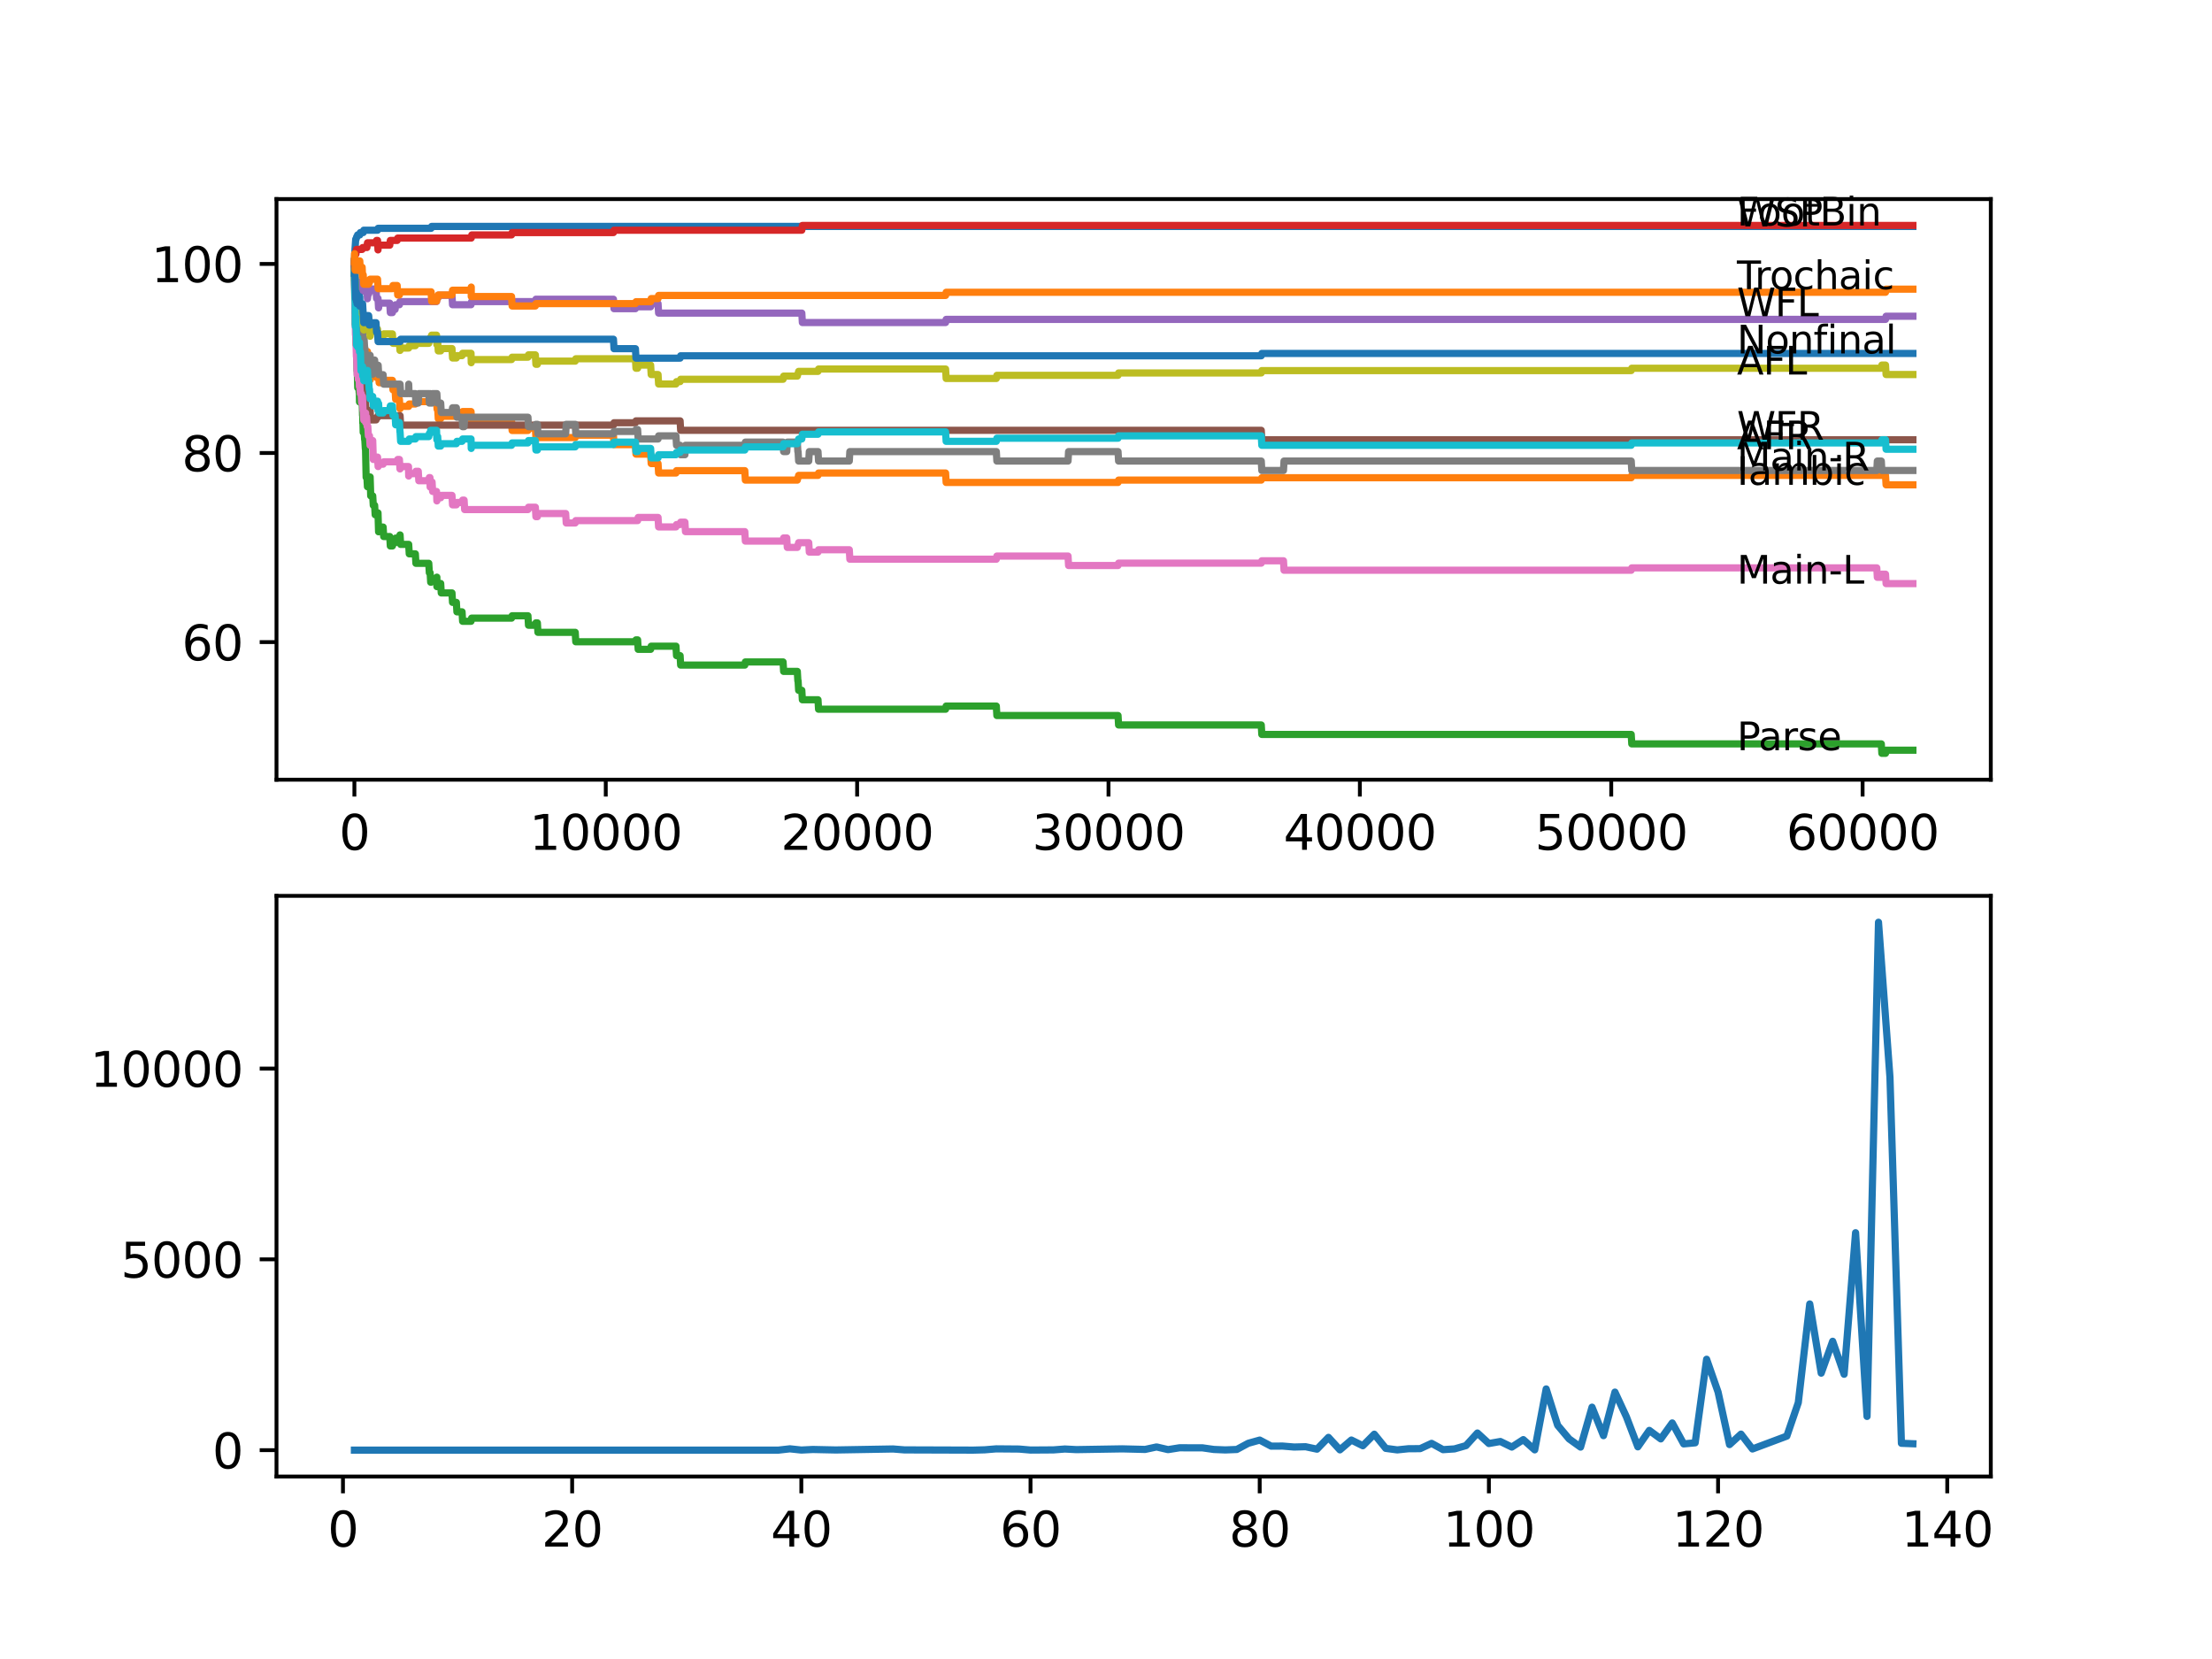 <?xml version="1.0" encoding="utf-8" standalone="no"?>
<!DOCTYPE svg PUBLIC "-//W3C//DTD SVG 1.1//EN"
  "http://www.w3.org/Graphics/SVG/1.1/DTD/svg11.dtd">
<svg xmlns:xlink="http://www.w3.org/1999/xlink" width="460.8pt" height="345.6pt" viewBox="0 0 460.8 345.6" xmlns="http://www.w3.org/2000/svg" version="1.1">
 <defs>
  <style type="text/css">*{stroke-linejoin: round; stroke-linecap: butt}</style>
 </defs>
 <g id="figure_1">
  <g id="patch_1">
   <path d="M 0 345.6 
L 460.8 345.6 
L 460.8 0 
L 0 0 
z
" style="fill: #ffffff"/>
  </g>
  <g id="axes_1">
   <g id="patch_2">
    <path d="M 57.6 162.432 
L 414.72 162.432 
L 414.72 41.472 
L 57.6 41.472 
z
" style="fill: #ffffff"/>
   </g>
   <g id="matplotlib.axis_1">
    <g id="xtick_1">
     <g id="line2d_1">
      <defs>
       <path id="mee4772193f" d="M 0 0 
L 0 3.5 
" style="stroke: #000000; stroke-width: 0.8"/>
      </defs>
      <g>
       <use xlink:href="#mee4772193f" x="73.827" y="162.432" style="stroke: #000000; stroke-width: 0.8"/>
      </g>
     </g>
     <g id="text_1">
      <!-- 0 -->
      <g transform="translate(70.646 177.03)scale(0.1 -0.1)">
       <defs>
        <path id="DejaVuSans-30" d="M 2034 4250 
Q 1547 4250 1301 3770 
Q 1056 3291 1056 2328 
Q 1056 1369 1301 889 
Q 1547 409 2034 409 
Q 2525 409 2770 889 
Q 3016 1369 3016 2328 
Q 3016 3291 2770 3770 
Q 2525 4250 2034 4250 
z
M 2034 4750 
Q 2819 4750 3233 4129 
Q 3647 3509 3647 2328 
Q 3647 1150 3233 529 
Q 2819 -91 2034 -91 
Q 1250 -91 836 529 
Q 422 1150 422 2328 
Q 422 3509 836 4129 
Q 1250 4750 2034 4750 
z
" transform="scale(0.016)"/>
       </defs>
       <use xlink:href="#DejaVuSans-30"/>
      </g>
     </g>
    </g>
    <g id="xtick_2">
     <g id="line2d_2">
      <g>
       <use xlink:href="#mee4772193f" x="126.192" y="162.432" style="stroke: #000000; stroke-width: 0.8"/>
      </g>
     </g>
     <g id="text_2">
      <!-- 10000 -->
      <g transform="translate(110.286 177.03)scale(0.1 -0.1)">
       <defs>
        <path id="DejaVuSans-31" d="M 794 531 
L 1825 531 
L 1825 4091 
L 703 3866 
L 703 4441 
L 1819 4666 
L 2450 4666 
L 2450 531 
L 3481 531 
L 3481 0 
L 794 0 
L 794 531 
z
" transform="scale(0.016)"/>
       </defs>
       <use xlink:href="#DejaVuSans-31"/>
       <use xlink:href="#DejaVuSans-30" x="63.623"/>
       <use xlink:href="#DejaVuSans-30" x="127.246"/>
       <use xlink:href="#DejaVuSans-30" x="190.869"/>
       <use xlink:href="#DejaVuSans-30" x="254.492"/>
      </g>
     </g>
    </g>
    <g id="xtick_3">
     <g id="line2d_3">
      <g>
       <use xlink:href="#mee4772193f" x="178.556" y="162.432" style="stroke: #000000; stroke-width: 0.8"/>
      </g>
     </g>
     <g id="text_3">
      <!-- 20000 -->
      <g transform="translate(162.65 177.03)scale(0.1 -0.1)">
       <defs>
        <path id="DejaVuSans-32" d="M 1228 531 
L 3431 531 
L 3431 0 
L 469 0 
L 469 531 
Q 828 903 1448 1529 
Q 2069 2156 2228 2338 
Q 2531 2678 2651 2914 
Q 2772 3150 2772 3378 
Q 2772 3750 2511 3984 
Q 2250 4219 1831 4219 
Q 1534 4219 1204 4116 
Q 875 4013 500 3803 
L 500 4441 
Q 881 4594 1212 4672 
Q 1544 4750 1819 4750 
Q 2544 4750 2975 4387 
Q 3406 4025 3406 3419 
Q 3406 3131 3298 2873 
Q 3191 2616 2906 2266 
Q 2828 2175 2409 1742 
Q 1991 1309 1228 531 
z
" transform="scale(0.016)"/>
       </defs>
       <use xlink:href="#DejaVuSans-32"/>
       <use xlink:href="#DejaVuSans-30" x="63.623"/>
       <use xlink:href="#DejaVuSans-30" x="127.246"/>
       <use xlink:href="#DejaVuSans-30" x="190.869"/>
       <use xlink:href="#DejaVuSans-30" x="254.492"/>
      </g>
     </g>
    </g>
    <g id="xtick_4">
     <g id="line2d_4">
      <g>
       <use xlink:href="#mee4772193f" x="230.921" y="162.432" style="stroke: #000000; stroke-width: 0.8"/>
      </g>
     </g>
     <g id="text_4">
      <!-- 30000 -->
      <g transform="translate(215.015 177.03)scale(0.1 -0.1)">
       <defs>
        <path id="DejaVuSans-33" d="M 2597 2516 
Q 3050 2419 3304 2112 
Q 3559 1806 3559 1356 
Q 3559 666 3084 287 
Q 2609 -91 1734 -91 
Q 1441 -91 1130 -33 
Q 819 25 488 141 
L 488 750 
Q 750 597 1062 519 
Q 1375 441 1716 441 
Q 2309 441 2620 675 
Q 2931 909 2931 1356 
Q 2931 1769 2642 2001 
Q 2353 2234 1838 2234 
L 1294 2234 
L 1294 2753 
L 1863 2753 
Q 2328 2753 2575 2939 
Q 2822 3125 2822 3475 
Q 2822 3834 2567 4026 
Q 2313 4219 1838 4219 
Q 1578 4219 1281 4162 
Q 984 4106 628 3988 
L 628 4550 
Q 988 4650 1302 4700 
Q 1616 4750 1894 4750 
Q 2613 4750 3031 4423 
Q 3450 4097 3450 3541 
Q 3450 3153 3228 2886 
Q 3006 2619 2597 2516 
z
" transform="scale(0.016)"/>
       </defs>
       <use xlink:href="#DejaVuSans-33"/>
       <use xlink:href="#DejaVuSans-30" x="63.623"/>
       <use xlink:href="#DejaVuSans-30" x="127.246"/>
       <use xlink:href="#DejaVuSans-30" x="190.869"/>
       <use xlink:href="#DejaVuSans-30" x="254.492"/>
      </g>
     </g>
    </g>
    <g id="xtick_5">
     <g id="line2d_5">
      <g>
       <use xlink:href="#mee4772193f" x="283.285" y="162.432" style="stroke: #000000; stroke-width: 0.8"/>
      </g>
     </g>
     <g id="text_5">
      <!-- 40000 -->
      <g transform="translate(267.379 177.03)scale(0.1 -0.1)">
       <defs>
        <path id="DejaVuSans-34" d="M 2419 4116 
L 825 1625 
L 2419 1625 
L 2419 4116 
z
M 2253 4666 
L 3047 4666 
L 3047 1625 
L 3713 1625 
L 3713 1100 
L 3047 1100 
L 3047 0 
L 2419 0 
L 2419 1100 
L 313 1100 
L 313 1709 
L 2253 4666 
z
" transform="scale(0.016)"/>
       </defs>
       <use xlink:href="#DejaVuSans-34"/>
       <use xlink:href="#DejaVuSans-30" x="63.623"/>
       <use xlink:href="#DejaVuSans-30" x="127.246"/>
       <use xlink:href="#DejaVuSans-30" x="190.869"/>
       <use xlink:href="#DejaVuSans-30" x="254.492"/>
      </g>
     </g>
    </g>
    <g id="xtick_6">
     <g id="line2d_6">
      <g>
       <use xlink:href="#mee4772193f" x="335.65" y="162.432" style="stroke: #000000; stroke-width: 0.8"/>
      </g>
     </g>
     <g id="text_6">
      <!-- 50000 -->
      <g transform="translate(319.744 177.03)scale(0.1 -0.1)">
       <defs>
        <path id="DejaVuSans-35" d="M 691 4666 
L 3169 4666 
L 3169 4134 
L 1269 4134 
L 1269 2991 
Q 1406 3038 1543 3061 
Q 1681 3084 1819 3084 
Q 2600 3084 3056 2656 
Q 3513 2228 3513 1497 
Q 3513 744 3044 326 
Q 2575 -91 1722 -91 
Q 1428 -91 1123 -41 
Q 819 9 494 109 
L 494 744 
Q 775 591 1075 516 
Q 1375 441 1709 441 
Q 2250 441 2565 725 
Q 2881 1009 2881 1497 
Q 2881 1984 2565 2268 
Q 2250 2553 1709 2553 
Q 1456 2553 1204 2497 
Q 953 2441 691 2322 
L 691 4666 
z
" transform="scale(0.016)"/>
       </defs>
       <use xlink:href="#DejaVuSans-35"/>
       <use xlink:href="#DejaVuSans-30" x="63.623"/>
       <use xlink:href="#DejaVuSans-30" x="127.246"/>
       <use xlink:href="#DejaVuSans-30" x="190.869"/>
       <use xlink:href="#DejaVuSans-30" x="254.492"/>
      </g>
     </g>
    </g>
    <g id="xtick_7">
     <g id="line2d_7">
      <g>
       <use xlink:href="#mee4772193f" x="388.014" y="162.432" style="stroke: #000000; stroke-width: 0.8"/>
      </g>
     </g>
     <g id="text_7">
      <!-- 60000 -->
      <g transform="translate(372.108 177.03)scale(0.1 -0.1)">
       <defs>
        <path id="DejaVuSans-36" d="M 2113 2584 
Q 1688 2584 1439 2293 
Q 1191 2003 1191 1497 
Q 1191 994 1439 701 
Q 1688 409 2113 409 
Q 2538 409 2786 701 
Q 3034 994 3034 1497 
Q 3034 2003 2786 2293 
Q 2538 2584 2113 2584 
z
M 3366 4563 
L 3366 3988 
Q 3128 4100 2886 4159 
Q 2644 4219 2406 4219 
Q 1781 4219 1451 3797 
Q 1122 3375 1075 2522 
Q 1259 2794 1537 2939 
Q 1816 3084 2150 3084 
Q 2853 3084 3261 2657 
Q 3669 2231 3669 1497 
Q 3669 778 3244 343 
Q 2819 -91 2113 -91 
Q 1303 -91 875 529 
Q 447 1150 447 2328 
Q 447 3434 972 4092 
Q 1497 4750 2381 4750 
Q 2619 4750 2861 4703 
Q 3103 4656 3366 4563 
z
" transform="scale(0.016)"/>
       </defs>
       <use xlink:href="#DejaVuSans-36"/>
       <use xlink:href="#DejaVuSans-30" x="63.623"/>
       <use xlink:href="#DejaVuSans-30" x="127.246"/>
       <use xlink:href="#DejaVuSans-30" x="190.869"/>
       <use xlink:href="#DejaVuSans-30" x="254.492"/>
      </g>
     </g>
    </g>
   </g>
   <g id="matplotlib.axis_2">
    <g id="ytick_1">
     <g id="line2d_8">
      <defs>
       <path id="m84c8cf1e90" d="M 0 0 
L -3.5 0 
" style="stroke: #000000; stroke-width: 0.8"/>
      </defs>
      <g>
       <use xlink:href="#m84c8cf1e90" x="57.6" y="133.759" style="stroke: #000000; stroke-width: 0.8"/>
      </g>
     </g>
     <g id="text_8">
      <!-- 60 -->
      <g transform="translate(37.875 137.559)scale(0.1 -0.1)">
       <use xlink:href="#DejaVuSans-36"/>
       <use xlink:href="#DejaVuSans-30" x="63.623"/>
      </g>
     </g>
    </g>
    <g id="ytick_2">
     <g id="line2d_9">
      <g>
       <use xlink:href="#m84c8cf1e90" x="57.6" y="94.369" style="stroke: #000000; stroke-width: 0.8"/>
      </g>
     </g>
     <g id="text_9">
      <!-- 80 -->
      <g transform="translate(37.875 98.169)scale(0.1 -0.1)">
       <defs>
        <path id="DejaVuSans-38" d="M 2034 2216 
Q 1584 2216 1326 1975 
Q 1069 1734 1069 1313 
Q 1069 891 1326 650 
Q 1584 409 2034 409 
Q 2484 409 2743 651 
Q 3003 894 3003 1313 
Q 3003 1734 2745 1975 
Q 2488 2216 2034 2216 
z
M 1403 2484 
Q 997 2584 770 2862 
Q 544 3141 544 3541 
Q 544 4100 942 4425 
Q 1341 4750 2034 4750 
Q 2731 4750 3128 4425 
Q 3525 4100 3525 3541 
Q 3525 3141 3298 2862 
Q 3072 2584 2669 2484 
Q 3125 2378 3379 2068 
Q 3634 1759 3634 1313 
Q 3634 634 3220 271 
Q 2806 -91 2034 -91 
Q 1263 -91 848 271 
Q 434 634 434 1313 
Q 434 1759 690 2068 
Q 947 2378 1403 2484 
z
M 1172 3481 
Q 1172 3119 1398 2916 
Q 1625 2713 2034 2713 
Q 2441 2713 2670 2916 
Q 2900 3119 2900 3481 
Q 2900 3844 2670 4047 
Q 2441 4250 2034 4250 
Q 1625 4250 1398 4047 
Q 1172 3844 1172 3481 
z
" transform="scale(0.016)"/>
       </defs>
       <use xlink:href="#DejaVuSans-38"/>
       <use xlink:href="#DejaVuSans-30" x="63.623"/>
      </g>
     </g>
    </g>
    <g id="ytick_3">
     <g id="line2d_10">
      <g>
       <use xlink:href="#m84c8cf1e90" x="57.6" y="54.979" style="stroke: #000000; stroke-width: 0.8"/>
      </g>
     </g>
     <g id="text_10">
      <!-- 100 -->
      <g transform="translate(31.512 58.779)scale(0.1 -0.1)">
       <use xlink:href="#DejaVuSans-31"/>
       <use xlink:href="#DejaVuSans-30" x="63.623"/>
       <use xlink:href="#DejaVuSans-30" x="127.246"/>
      </g>
     </g>
    </g>
   </g>
   <g id="line2d_11">
    <path d="M 73.833 54.487 
L 73.964 51.697 
L 73.969 51.697 
L 74.1 49.826 
L 74.184 49.826 
L 74.299 49.334 
L 74.383 49.334 
L 74.498 48.94 
L 74.948 48.94 
L 75.063 48.447 
L 75.665 48.447 
L 75.781 47.955 
L 78.65 47.955 
L 78.765 47.561 
L 89.804 47.561 
L 89.919 47.167 
L 398.487 47.167 
L 398.487 47.167 
" clip-path="url(#p23ba51782a)" style="fill: none; stroke: #1f77b4; stroke-width: 1.5; stroke-linecap: square"/>
   </g>
   <g id="line2d_12">
    <path d="M 73.833 54.979 
L 73.848 54.979 
L 73.985 65.155 
L 74.11 63.678 
L 74.142 63.678 
L 74.173 67.617 
L 74.262 67.223 
L 74.288 67.223 
L 74.409 66.238 
L 74.472 66.238 
L 74.524 65.746 
L 74.529 67.716 
L 74.566 67.716 
L 74.728 67.716 
L 74.843 69.685 
L 74.89 69.685 
L 75.006 71.655 
L 75.084 71.655 
L 75.205 75.594 
L 75.404 75.594 
L 75.529 74.215 
L 75.535 74.215 
L 75.566 76.184 
L 75.645 75.2 
L 75.844 75.2 
L 75.959 74.707 
L 75.995 74.707 
L 76.111 74.215 
L 76.147 74.215 
L 76.268 73.23 
L 76.545 73.23 
L 76.66 75.2 
L 76.797 75.2 
L 76.912 77.169 
L 76.975 77.169 
L 77.09 79.139 
L 77.106 79.139 
L 77.226 78.154 
L 77.645 78.154 
L 77.76 77.169 
L 78.043 77.169 
L 78.158 76.677 
L 78.331 76.677 
L 78.446 78.646 
L 78.65 78.646 
L 78.765 78.252 
L 78.776 78.252 
L 78.87 77.76 
L 78.985 79.729 
L 79.813 79.729 
L 79.928 79.237 
L 81.745 79.237 
L 81.86 81.207 
L 82.305 81.207 
L 82.421 83.176 
L 83.206 83.176 
L 83.321 85.146 
L 83.342 85.146 
L 83.457 84.653 
L 85.138 84.653 
L 85.253 84.161 
L 86.526 84.161 
L 86.641 83.668 
L 89.804 83.668 
L 89.919 83.275 
L 90.94 83.275 
L 91.055 85.244 
L 91.181 85.244 
L 91.296 87.214 
L 91.804 87.214 
L 91.919 86.721 
L 95.067 86.721 
L 95.182 86.229 
L 96.255 86.229 
L 96.37 85.736 
L 98.125 85.736 
L 98.24 87.706 
L 106.566 87.706 
L 106.681 89.675 
L 109.98 89.675 
L 110.095 89.183 
L 111.525 89.183 
L 111.64 91.153 
L 119.83 91.153 
L 119.945 90.66 
L 127.794 90.66 
L 127.91 92.63 
L 132.371 92.63 
L 132.486 94.599 
L 135.539 94.599 
L 135.654 96.569 
L 137.084 96.569 
L 137.199 98.538 
L 140.817 98.538 
L 140.933 98.046 
L 155.155 98.046 
L 155.27 100.015 
L 166.094 100.015 
L 166.209 99.523 
L 166.256 99.523 
L 166.371 99.031 
L 170.403 99.031 
L 170.519 98.538 
L 196.984 98.538 
L 197.099 100.508 
L 232.906 100.508 
L 233.021 100.015 
L 262.743 100.015 
L 262.858 99.523 
L 339.813 99.523 
L 339.928 99.031 
L 392.79 99.031 
L 392.905 101 
L 398.487 101 
L 398.487 101 
" clip-path="url(#p23ba51782a)" style="fill: none; stroke: #ff7f0e; stroke-width: 1.5; stroke-linecap: square"/>
   </g>
   <g id="line2d_13">
    <path d="M 73.833 54.979 
L 73.948 65.155 
L 73.964 64.006 
L 73.969 64.006 
L 73.985 63.612 
L 74 67.551 
L 74.042 66.567 
L 74.068 66.567 
L 74.184 71.819 
L 74.189 71.326 
L 74.288 71.326 
L 74.383 77.235 
L 74.414 76.841 
L 74.419 76.841 
L 74.524 80.78 
L 74.534 79.795 
L 74.712 79.795 
L 74.828 81.765 
L 74.864 81.765 
L 74.89 83.734 
L 74.974 82.257 
L 75.084 82.257 
L 75.205 80.616 
L 75.404 80.616 
L 75.529 86.524 
L 75.535 86.524 
L 75.566 86.13 
L 75.571 88.1 
L 75.613 88.1 
L 75.665 90.069 
L 75.723 89.577 
L 75.844 89.577 
L 75.959 91.546 
L 75.995 91.546 
L 76.111 93.516 
L 76.147 93.516 
L 76.273 99.424 
L 76.435 99.424 
L 76.545 101.394 
L 76.66 100.409 
L 76.797 100.409 
L 76.912 100.015 
L 76.975 100.015 
L 77.09 99.359 
L 77.106 99.359 
L 77.226 103.298 
L 77.645 103.298 
L 77.76 105.267 
L 78.043 105.267 
L 78.158 107.237 
L 78.65 107.237 
L 78.745 106.843 
L 78.865 110.782 
L 78.87 110.782 
L 78.985 109.797 
L 79.813 109.797 
L 79.928 111.767 
L 81.195 111.767 
L 81.31 113.736 
L 81.745 113.736 
L 81.86 113.08 
L 82.305 113.08 
L 82.421 112.095 
L 83.206 112.095 
L 83.321 111.438 
L 83.342 111.438 
L 83.457 113.408 
L 85.138 113.408 
L 85.253 115.377 
L 86.526 115.377 
L 86.641 117.347 
L 89.322 117.347 
L 89.437 119.316 
L 89.605 119.316 
L 89.72 121.286 
L 89.804 121.286 
L 89.919 120.892 
L 90.94 120.892 
L 91.008 120.236 
L 91.014 122.205 
L 91.04 122.205 
L 91.181 122.205 
L 91.296 121.549 
L 91.804 121.549 
L 91.919 123.518 
L 94.155 123.518 
L 94.271 125.488 
L 95.067 125.488 
L 95.182 127.457 
L 96.255 127.457 
L 96.37 129.426 
L 98.125 129.426 
L 98.24 128.77 
L 106.566 128.77 
L 106.681 128.278 
L 109.98 128.278 
L 110.095 130.247 
L 111.525 130.247 
L 111.64 129.755 
L 111.944 129.755 
L 112.059 131.724 
L 119.83 131.724 
L 119.945 133.694 
L 132.371 133.694 
L 132.486 133.3 
L 132.827 133.3 
L 132.942 135.269 
L 135.539 135.269 
L 135.654 134.613 
L 140.817 134.613 
L 140.933 136.582 
L 141.676 136.582 
L 141.791 138.552 
L 155.155 138.552 
L 155.27 137.895 
L 163.13 137.895 
L 163.245 139.865 
L 166.094 139.865 
L 166.209 141.834 
L 166.256 141.834 
L 166.371 143.804 
L 167.031 143.804 
L 167.146 145.773 
L 170.403 145.773 
L 170.519 147.743 
L 196.984 147.743 
L 197.099 147.086 
L 207.551 147.086 
L 207.666 149.056 
L 232.906 149.056 
L 233.021 151.025 
L 262.743 151.025 
L 262.858 152.995 
L 339.813 152.995 
L 339.928 154.964 
L 391.91 154.964 
L 392.025 156.934 
L 392.79 156.934 
L 392.905 156.277 
L 398.487 156.277 
L 398.487 156.277 
" clip-path="url(#p23ba51782a)" style="fill: none; stroke: #2ca02c; stroke-width: 1.5; stroke-linecap: square"/>
   </g>
   <g id="line2d_14">
    <path d="M 73.833 54.979 
L 73.838 54.979 
L 73.964 52.944 
L 74.142 52.944 
L 74.257 51.96 
L 75.44 51.96 
L 75.556 51.566 
L 76.435 51.566 
L 76.55 50.581 
L 78.331 50.581 
L 78.446 50.089 
L 78.65 50.089 
L 78.745 52.058 
L 78.76 51.073 
L 81.195 51.073 
L 81.31 50.089 
L 82.735 50.089 
L 82.85 49.596 
L 98.167 49.596 
L 98.282 48.94 
L 106.566 48.94 
L 106.681 48.447 
L 127.794 48.447 
L 127.91 47.955 
L 167.031 47.955 
L 167.146 46.97 
L 398.487 46.97 
L 398.487 46.97 
" clip-path="url(#p23ba51782a)" style="fill: none; stroke: #d62728; stroke-width: 1.5; stroke-linecap: square"/>
   </g>
   <g id="line2d_15">
    <path d="M 73.833 54.979 
L 73.901 54.979 
L 73.937 53.995 
L 73.974 57.934 
L 73.995 57.934 
L 74.047 57.934 
L 74.147 61.873 
L 74.163 61.216 
L 74.173 61.216 
L 74.246 63.186 
L 74.283 62.693 
L 74.383 62.693 
L 74.498 62.299 
L 74.524 62.299 
L 74.639 61.315 
L 74.89 61.315 
L 75.006 60.33 
L 75.084 60.33 
L 75.205 58.689 
L 75.44 58.689 
L 75.535 60.658 
L 75.556 60.264 
L 76.435 60.264 
L 76.545 62.234 
L 76.66 61.249 
L 76.797 61.249 
L 76.912 60.855 
L 76.975 60.855 
L 77.09 60.199 
L 78.331 60.199 
L 78.446 62.168 
L 78.745 62.168 
L 78.86 64.138 
L 78.87 64.138 
L 78.985 63.153 
L 81.195 63.153 
L 81.31 65.122 
L 81.745 65.122 
L 81.86 64.466 
L 82.305 64.466 
L 82.421 63.481 
L 83.206 63.481 
L 83.321 62.825 
L 90.94 62.825 
L 91.055 62.168 
L 91.181 62.168 
L 91.296 61.512 
L 94.155 61.512 
L 94.271 63.481 
L 98.125 63.481 
L 98.24 62.825 
L 111.525 62.825 
L 111.64 62.332 
L 127.794 62.332 
L 127.91 64.302 
L 132.371 64.302 
L 132.486 63.908 
L 135.539 63.908 
L 135.654 63.251 
L 137.084 63.251 
L 137.199 65.221 
L 167.031 65.221 
L 167.146 67.19 
L 196.984 67.19 
L 197.099 66.534 
L 392.79 66.534 
L 392.905 65.877 
L 398.487 65.877 
L 398.487 65.877 
" clip-path="url(#p23ba51782a)" style="fill: none; stroke: #9467bd; stroke-width: 1.5; stroke-linecap: square"/>
   </g>
   <g id="line2d_16">
    <path d="M 73.833 54.487 
L 73.948 61.971 
L 73.958 61.479 
L 73.969 61.479 
L 73.985 61.085 
L 73.99 63.054 
L 74.063 62.562 
L 74.068 62.562 
L 74.184 68.471 
L 74.189 67.978 
L 74.246 67.978 
L 74.372 73.887 
L 74.383 73.887 
L 74.419 73.493 
L 74.424 75.462 
L 74.472 75.462 
L 74.712 75.462 
L 74.828 77.432 
L 74.864 77.432 
L 74.948 79.401 
L 74.974 78.909 
L 75.404 78.909 
L 75.519 80.878 
L 75.535 80.878 
L 75.65 80.484 
L 75.665 80.484 
L 75.781 79.992 
L 75.844 79.992 
L 75.959 81.962 
L 75.995 81.962 
L 76.111 83.931 
L 76.147 83.931 
L 76.262 85.901 
L 76.797 85.901 
L 76.912 85.507 
L 77.106 85.507 
L 77.221 87.476 
L 78.331 87.476 
L 78.446 86.984 
L 78.65 86.984 
L 78.765 86.59 
L 83.342 86.59 
L 83.457 88.559 
L 127.794 88.559 
L 127.91 88.067 
L 132.371 88.067 
L 132.486 87.673 
L 141.676 87.673 
L 141.791 89.643 
L 262.743 89.643 
L 262.858 91.612 
L 398.487 91.612 
L 398.487 91.612 
" clip-path="url(#p23ba51782a)" style="fill: none; stroke: #8c564b; stroke-width: 1.5; stroke-linecap: square"/>
   </g>
   <g id="line2d_17">
    <path d="M 73.833 56.949 
L 73.854 56.949 
L 73.985 66.304 
L 73.995 65.812 
L 74.053 69.751 
L 74.058 69.751 
L 74.068 69.751 
L 74.121 68.766 
L 74.126 70.735 
L 74.147 70.735 
L 74.246 74.281 
L 74.262 73.788 
L 74.278 73.788 
L 74.398 78.055 
L 74.419 78.055 
L 74.529 77.071 
L 74.644 79.04 
L 74.712 79.04 
L 74.822 78.548 
L 74.864 80.517 
L 74.932 80.025 
L 74.948 80.025 
L 75.063 81.994 
L 75.241 81.994 
L 75.357 83.964 
L 75.404 83.964 
L 75.514 82.585 
L 75.629 85.54 
L 75.665 85.54 
L 75.781 87.509 
L 75.844 87.509 
L 75.959 87.017 
L 75.995 87.017 
L 76.111 86.524 
L 76.147 86.524 
L 76.163 86.032 
L 76.168 88.001 
L 76.252 86.853 
L 76.362 86.853 
L 76.477 88.822 
L 76.624 88.822 
L 76.739 90.792 
L 76.975 90.792 
L 77.09 92.761 
L 77.106 92.761 
L 77.226 91.776 
L 77.645 91.776 
L 77.765 95.715 
L 78.043 95.715 
L 78.158 95.223 
L 78.65 95.223 
L 78.765 97.192 
L 78.776 97.192 
L 78.891 96.7 
L 79.813 96.7 
L 79.928 96.208 
L 82.735 96.208 
L 82.85 95.715 
L 83.206 95.715 
L 83.321 97.685 
L 83.342 97.685 
L 83.457 97.192 
L 85.096 97.192 
L 85.138 99.162 
L 85.206 98.67 
L 86.526 98.67 
L 86.641 98.177 
L 87.133 98.177 
L 87.249 100.147 
L 89.322 100.147 
L 89.437 99.49 
L 89.568 99.49 
L 89.605 101.46 
L 89.678 100.803 
L 89.804 100.803 
L 89.919 100.409 
L 90.008 100.409 
L 90.123 102.379 
L 90.94 102.379 
L 91.008 104.348 
L 91.05 103.692 
L 91.804 103.692 
L 91.919 103.199 
L 94.155 103.199 
L 94.271 105.169 
L 95.067 105.169 
L 95.182 104.676 
L 96.255 104.676 
L 96.37 104.184 
L 96.679 104.184 
L 96.795 106.154 
L 109.98 106.154 
L 110.095 105.661 
L 111.525 105.661 
L 111.64 107.631 
L 111.944 107.631 
L 112.059 106.974 
L 117.84 106.974 
L 117.955 108.944 
L 119.83 108.944 
L 119.945 108.451 
L 132.827 108.451 
L 132.942 107.795 
L 137.084 107.795 
L 137.199 109.764 
L 140.817 109.764 
L 140.933 109.272 
L 141.676 109.272 
L 141.791 108.78 
L 142.682 108.78 
L 142.797 110.749 
L 155.155 110.749 
L 155.27 112.719 
L 163.13 112.719 
L 163.245 112.062 
L 163.894 112.062 
L 164.01 114.032 
L 166.094 114.032 
L 166.209 113.539 
L 166.256 113.539 
L 166.371 113.047 
L 168.476 113.047 
L 168.591 115.016 
L 170.403 115.016 
L 170.519 114.524 
L 176.923 114.524 
L 177.038 116.493 
L 207.551 116.493 
L 207.666 115.837 
L 222.49 115.837 
L 222.605 117.806 
L 232.906 117.806 
L 233.021 117.314 
L 262.743 117.314 
L 262.858 116.822 
L 267.372 116.822 
L 267.487 118.791 
L 339.813 118.791 
L 339.928 118.299 
L 390.968 118.299 
L 391.083 120.268 
L 391.91 120.268 
L 392.025 119.612 
L 392.79 119.612 
L 392.905 121.581 
L 398.487 121.581 
L 398.487 121.581 
" clip-path="url(#p23ba51782a)" style="fill: none; stroke: #e377c2; stroke-width: 1.5; stroke-linecap: square"/>
   </g>
   <g id="line2d_18">
    <path d="M 73.833 54.487 
L 73.948 60.002 
L 73.953 59.509 
L 73.958 59.509 
L 73.985 58.459 
L 73.99 60.428 
L 74.068 58.951 
L 74.184 62.89 
L 74.252 64.367 
L 74.288 62.398 
L 74.383 66.337 
L 74.409 65.943 
L 74.419 65.943 
L 74.529 69.882 
L 74.534 67.913 
L 74.712 67.913 
L 74.822 69.882 
L 74.864 67.913 
L 74.932 69.882 
L 74.948 69.882 
L 75.063 69.39 
L 75.241 69.39 
L 75.357 67.42 
L 75.404 67.42 
L 75.514 71.359 
L 75.519 69.39 
L 75.535 69.39 
L 75.566 68.996 
L 75.571 70.965 
L 75.613 70.965 
L 75.618 72.935 
L 75.671 70.473 
L 75.718 70.473 
L 75.844 70.473 
L 75.959 72.442 
L 75.995 72.442 
L 76.111 74.412 
L 76.147 74.412 
L 76.268 78.351 
L 76.362 78.351 
L 76.477 76.381 
L 76.624 76.381 
L 76.739 74.412 
L 76.797 74.412 
L 76.912 74.018 
L 77.106 74.018 
L 77.226 77.957 
L 77.645 77.957 
L 77.771 75.003 
L 78.043 75.003 
L 78.158 76.972 
L 78.331 76.972 
L 78.446 76.48 
L 78.65 76.48 
L 78.765 76.086 
L 78.776 76.086 
L 78.891 78.055 
L 79.813 78.055 
L 79.928 80.025 
L 83.342 80.025 
L 83.457 81.994 
L 85.096 81.994 
L 85.138 80.025 
L 85.206 81.994 
L 86.526 81.994 
L 86.641 83.964 
L 87.133 83.964 
L 87.249 81.994 
L 89.322 81.994 
L 89.437 83.964 
L 89.568 83.964 
L 89.605 81.994 
L 89.678 83.964 
L 90.008 83.964 
L 90.123 81.994 
L 91.008 81.994 
L 91.123 83.964 
L 91.804 83.964 
L 91.919 85.933 
L 94.155 85.933 
L 94.271 84.949 
L 95.067 84.949 
L 95.182 86.918 
L 96.255 86.918 
L 96.37 88.888 
L 96.679 88.888 
L 96.795 86.918 
L 109.98 86.918 
L 110.095 88.888 
L 111.525 88.888 
L 111.64 88.395 
L 111.944 88.395 
L 112.059 90.365 
L 117.84 90.365 
L 117.955 88.395 
L 119.83 88.395 
L 119.945 90.365 
L 127.794 90.365 
L 127.91 89.872 
L 132.371 89.872 
L 132.486 89.479 
L 132.827 89.479 
L 132.942 91.448 
L 137.084 91.448 
L 137.199 90.792 
L 140.817 90.792 
L 140.933 92.761 
L 141.676 92.761 
L 141.791 94.731 
L 142.682 94.731 
L 142.797 92.761 
L 155.155 92.761 
L 155.27 92.105 
L 163.13 92.105 
L 163.245 94.074 
L 163.894 94.074 
L 164.01 92.105 
L 166.094 92.105 
L 166.209 94.074 
L 166.256 94.074 
L 166.371 96.044 
L 168.476 96.044 
L 168.591 94.074 
L 170.403 94.074 
L 170.519 96.044 
L 176.923 96.044 
L 177.038 94.074 
L 207.551 94.074 
L 207.666 96.044 
L 222.49 96.044 
L 222.605 94.074 
L 232.906 94.074 
L 233.021 96.044 
L 262.743 96.044 
L 262.858 98.013 
L 267.372 98.013 
L 267.487 96.044 
L 339.813 96.044 
L 339.928 98.013 
L 390.968 98.013 
L 391.083 96.044 
L 391.91 96.044 
L 392.025 98.013 
L 398.487 98.013 
L 398.487 98.013 
" clip-path="url(#p23ba51782a)" style="fill: none; stroke: #7f7f7f; stroke-width: 1.5; stroke-linecap: square"/>
   </g>
   <g id="line2d_19">
    <path d="M 73.833 56.949 
L 73.838 56.949 
L 73.864 58.262 
L 73.948 55.406 
L 74.068 62.792 
L 74.074 62.299 
L 74.105 62.299 
L 74.147 61.807 
L 74.152 63.777 
L 74.184 63.383 
L 74.246 65.352 
L 74.294 64.367 
L 74.314 64.367 
L 74.383 63.219 
L 74.388 65.188 
L 74.414 65.188 
L 74.419 65.188 
L 74.54 64.203 
L 74.712 64.203 
L 74.828 63.711 
L 74.864 63.711 
L 74.948 63.219 
L 74.953 65.188 
L 74.959 65.188 
L 75.084 65.188 
L 75.199 67.158 
L 75.404 67.158 
L 75.529 65.779 
L 75.535 65.779 
L 75.566 67.748 
L 75.645 66.764 
L 75.665 66.764 
L 75.781 68.733 
L 75.844 68.733 
L 75.959 68.241 
L 75.995 68.241 
L 76.111 67.748 
L 76.147 67.748 
L 76.273 66.107 
L 76.797 66.107 
L 76.912 68.077 
L 76.975 68.077 
L 77.09 70.046 
L 77.106 70.046 
L 77.226 69.061 
L 78.043 69.061 
L 78.158 68.569 
L 78.65 68.569 
L 78.765 70.539 
L 78.776 70.539 
L 78.891 70.046 
L 79.813 70.046 
L 79.928 69.554 
L 81.745 69.554 
L 81.86 71.523 
L 82.735 71.523 
L 82.85 71.031 
L 83.206 71.031 
L 83.321 73 
L 83.342 73 
L 83.457 72.508 
L 85.138 72.508 
L 85.253 72.016 
L 86.526 72.016 
L 86.641 71.523 
L 89.322 71.523 
L 89.437 70.867 
L 89.605 70.867 
L 89.72 70.21 
L 89.804 70.21 
L 89.919 69.816 
L 90.94 69.816 
L 91.008 71.786 
L 91.05 71.129 
L 91.181 71.129 
L 91.296 73.099 
L 91.804 73.099 
L 91.919 72.606 
L 94.155 72.606 
L 94.271 74.576 
L 95.067 74.576 
L 95.182 74.084 
L 96.255 74.084 
L 96.37 73.591 
L 98.125 73.591 
L 98.167 75.561 
L 98.235 74.904 
L 106.566 74.904 
L 106.681 74.412 
L 109.98 74.412 
L 110.095 73.919 
L 111.525 73.919 
L 111.64 75.889 
L 111.944 75.889 
L 112.059 75.232 
L 119.83 75.232 
L 119.945 74.74 
L 132.371 74.74 
L 132.486 76.71 
L 132.827 76.71 
L 132.942 76.053 
L 135.539 76.053 
L 135.654 78.023 
L 137.084 78.023 
L 137.199 79.992 
L 140.817 79.992 
L 140.933 79.5 
L 141.676 79.5 
L 141.791 79.007 
L 163.13 79.007 
L 163.245 78.351 
L 166.094 78.351 
L 166.209 77.858 
L 166.256 77.858 
L 166.371 77.366 
L 170.403 77.366 
L 170.519 76.874 
L 196.984 76.874 
L 197.099 78.843 
L 207.551 78.843 
L 207.666 78.187 
L 232.906 78.187 
L 233.021 77.694 
L 262.743 77.694 
L 262.858 77.202 
L 339.813 77.202 
L 339.928 76.71 
L 391.91 76.71 
L 392.025 76.053 
L 392.79 76.053 
L 392.905 78.023 
L 398.487 78.023 
L 398.487 78.023 
" clip-path="url(#p23ba51782a)" style="fill: none; stroke: #bcbd22; stroke-width: 1.5; stroke-linecap: square"/>
   </g>
   <g id="line2d_20">
    <path d="M 73.833 56.949 
L 73.958 62.792 
L 73.969 62.135 
L 74.026 68.044 
L 74.068 68.044 
L 74.147 66.074 
L 74.178 68.044 
L 74.184 68.044 
L 74.304 71.983 
L 74.351 71.983 
L 74.466 70.834 
L 74.472 70.834 
L 74.524 70.342 
L 74.529 72.311 
L 74.566 72.311 
L 74.712 72.311 
L 74.828 71.819 
L 74.864 71.819 
L 74.89 71.326 
L 74.896 73.296 
L 74.959 73.296 
L 75.084 73.296 
L 75.205 77.235 
L 75.44 77.235 
L 75.535 76.349 
L 75.566 78.318 
L 75.645 77.333 
L 75.665 77.333 
L 75.781 79.303 
L 76.168 79.303 
L 76.283 78.154 
L 76.435 78.154 
L 76.545 77.169 
L 76.66 79.139 
L 76.797 79.139 
L 76.912 81.108 
L 76.975 81.108 
L 77.09 83.078 
L 77.205 83.078 
L 77.32 82.585 
L 77.645 82.585 
L 77.76 84.555 
L 78.043 84.555 
L 78.158 84.062 
L 78.331 84.062 
L 78.446 83.57 
L 78.65 83.57 
L 78.745 85.54 
L 78.76 84.555 
L 78.776 84.555 
L 78.87 84.062 
L 78.985 86.032 
L 79.813 86.032 
L 79.928 85.54 
L 81.195 85.54 
L 81.31 84.555 
L 81.745 84.555 
L 81.86 86.524 
L 82.305 86.524 
L 82.421 88.494 
L 82.735 88.494 
L 82.85 88.001 
L 83.206 88.001 
L 83.321 89.971 
L 83.342 89.971 
L 83.457 91.94 
L 85.138 91.94 
L 85.253 91.448 
L 86.526 91.448 
L 86.641 90.956 
L 89.322 90.956 
L 89.437 90.299 
L 89.605 90.299 
L 89.72 89.643 
L 90.94 89.643 
L 91.008 91.612 
L 91.05 90.956 
L 91.181 90.956 
L 91.296 92.925 
L 91.804 92.925 
L 91.919 92.433 
L 95.067 92.433 
L 95.182 91.94 
L 96.255 91.94 
L 96.37 91.448 
L 98.125 91.448 
L 98.167 93.418 
L 98.235 92.761 
L 106.566 92.761 
L 106.681 92.269 
L 109.98 92.269 
L 110.095 91.776 
L 111.525 91.776 
L 111.64 93.746 
L 111.944 93.746 
L 112.059 93.089 
L 119.83 93.089 
L 119.945 92.597 
L 127.794 92.597 
L 127.91 92.105 
L 132.371 92.105 
L 132.486 94.074 
L 132.827 94.074 
L 132.942 93.418 
L 135.539 93.418 
L 135.654 95.387 
L 137.084 95.387 
L 137.199 94.731 
L 140.817 94.731 
L 140.933 94.238 
L 141.676 94.238 
L 141.791 93.746 
L 155.155 93.746 
L 155.27 93.089 
L 163.13 93.089 
L 163.245 92.433 
L 166.094 92.433 
L 166.209 91.94 
L 166.256 91.94 
L 166.371 91.448 
L 167.031 91.448 
L 167.146 90.463 
L 170.403 90.463 
L 170.519 89.971 
L 196.984 89.971 
L 197.099 91.94 
L 207.551 91.94 
L 207.666 91.284 
L 232.906 91.284 
L 233.021 90.792 
L 262.743 90.792 
L 262.858 92.761 
L 339.813 92.761 
L 339.928 92.269 
L 391.91 92.269 
L 392.025 91.612 
L 392.79 91.612 
L 392.905 93.582 
L 398.487 93.582 
L 398.487 93.582 
" clip-path="url(#p23ba51782a)" style="fill: none; stroke: #17becf; stroke-width: 1.5; stroke-linecap: square"/>
   </g>
   <g id="line2d_21">
    <path d="M 73.833 56.949 
L 73.911 55.308 
L 73.917 57.277 
L 73.943 56.785 
L 73.948 56.785 
L 74.068 62.201 
L 74.184 60.822 
L 74.246 62.792 
L 74.294 61.807 
L 74.314 61.807 
L 74.383 61.315 
L 74.388 63.284 
L 74.409 63.284 
L 74.419 63.284 
L 74.534 62.792 
L 74.712 62.792 
L 74.828 62.299 
L 74.864 62.299 
L 74.948 61.807 
L 74.953 63.777 
L 74.959 63.777 
L 75.404 63.777 
L 75.519 63.284 
L 75.535 63.284 
L 75.65 65.254 
L 75.665 65.254 
L 75.781 67.223 
L 75.844 67.223 
L 75.959 66.731 
L 75.995 66.731 
L 76.111 66.238 
L 76.147 66.238 
L 76.262 65.746 
L 76.797 65.746 
L 76.912 67.716 
L 77.106 67.716 
L 77.221 67.223 
L 78.331 67.223 
L 78.446 69.193 
L 78.65 69.193 
L 78.765 71.162 
L 83.342 71.162 
L 83.457 70.67 
L 127.794 70.67 
L 127.91 72.639 
L 132.371 72.639 
L 132.486 74.609 
L 141.676 74.609 
L 141.791 74.116 
L 262.743 74.116 
L 262.858 73.624 
L 398.487 73.624 
L 398.487 73.624 
" clip-path="url(#p23ba51782a)" style="fill: none; stroke: #1f77b4; stroke-width: 1.5; stroke-linecap: square"/>
   </g>
   <g id="line2d_22">
    <path d="M 73.833 54.487 
L 73.859 52.846 
L 73.864 54.815 
L 73.943 54.323 
L 73.969 56.292 
L 74.053 55.406 
L 74.147 55.406 
L 74.262 54.356 
L 74.383 54.356 
L 74.498 56.325 
L 74.728 56.325 
L 74.843 54.356 
L 74.948 54.356 
L 75.063 56.325 
L 75.084 56.325 
L 75.199 55.669 
L 75.44 55.669 
L 75.535 57.638 
L 75.556 57.244 
L 75.665 57.244 
L 75.781 59.214 
L 76.797 59.214 
L 76.912 58.82 
L 76.975 58.82 
L 77.09 58.163 
L 78.65 58.163 
L 78.765 60.133 
L 81.745 60.133 
L 81.86 59.476 
L 82.735 59.476 
L 82.85 61.446 
L 83.206 61.446 
L 83.321 60.789 
L 89.804 60.789 
L 89.919 62.759 
L 90.94 62.759 
L 91.055 62.102 
L 91.181 62.102 
L 91.296 61.446 
L 94.155 61.446 
L 94.271 60.461 
L 98.125 60.461 
L 98.167 59.805 
L 98.172 61.774 
L 98.224 61.774 
L 106.566 61.774 
L 106.681 63.744 
L 111.525 63.744 
L 111.64 63.251 
L 132.371 63.251 
L 132.486 62.857 
L 135.539 62.857 
L 135.654 62.201 
L 137.084 62.201 
L 137.199 61.544 
L 196.984 61.544 
L 197.099 60.888 
L 392.79 60.888 
L 392.905 60.231 
L 398.487 60.231 
L 398.487 60.231 
" clip-path="url(#p23ba51782a)" style="fill: none; stroke: #ff7f0e; stroke-width: 1.5; stroke-linecap: square"/>
   </g>
   <g id="patch_3">
    <path d="M 57.6 162.432 
L 57.6 41.472 
" style="fill: none; stroke: #000000; stroke-width: 0.8; stroke-linejoin: miter; stroke-linecap: square"/>
   </g>
   <g id="patch_4">
    <path d="M 414.72 162.432 
L 414.72 41.472 
" style="fill: none; stroke: #000000; stroke-width: 0.8; stroke-linejoin: miter; stroke-linecap: square"/>
   </g>
   <g id="patch_5">
    <path d="M 57.6 162.432 
L 414.72 162.432 
" style="fill: none; stroke: #000000; stroke-width: 0.8; stroke-linejoin: miter; stroke-linecap: square"/>
   </g>
   <g id="patch_6">
    <path d="M 57.6 41.472 
L 414.72 41.472 
" style="fill: none; stroke: #000000; stroke-width: 0.8; stroke-linejoin: miter; stroke-linecap: square"/>
   </g>
   <g id="text_11">
    <!-- WSP -->
    <g transform="translate(361.832 47.167)scale(0.08 -0.08)">
     <defs>
      <path id="DejaVuSans-57" d="M 213 4666 
L 850 4666 
L 1831 722 
L 2809 4666 
L 3519 4666 
L 4500 722 
L 5478 4666 
L 6119 4666 
L 4947 0 
L 4153 0 
L 3169 4050 
L 2175 0 
L 1381 0 
L 213 4666 
z
" transform="scale(0.016)"/>
      <path id="DejaVuSans-53" d="M 3425 4513 
L 3425 3897 
Q 3066 4069 2747 4153 
Q 2428 4238 2131 4238 
Q 1616 4238 1336 4038 
Q 1056 3838 1056 3469 
Q 1056 3159 1242 3001 
Q 1428 2844 1947 2747 
L 2328 2669 
Q 3034 2534 3370 2195 
Q 3706 1856 3706 1288 
Q 3706 609 3251 259 
Q 2797 -91 1919 -91 
Q 1588 -91 1214 -16 
Q 841 59 441 206 
L 441 856 
Q 825 641 1194 531 
Q 1563 422 1919 422 
Q 2459 422 2753 634 
Q 3047 847 3047 1241 
Q 3047 1584 2836 1778 
Q 2625 1972 2144 2069 
L 1759 2144 
Q 1053 2284 737 2584 
Q 422 2884 422 3419 
Q 422 4038 858 4394 
Q 1294 4750 2059 4750 
Q 2388 4750 2728 4690 
Q 3069 4631 3425 4513 
z
" transform="scale(0.016)"/>
      <path id="DejaVuSans-50" d="M 1259 4147 
L 1259 2394 
L 2053 2394 
Q 2494 2394 2734 2622 
Q 2975 2850 2975 3272 
Q 2975 3691 2734 3919 
Q 2494 4147 2053 4147 
L 1259 4147 
z
M 628 4666 
L 2053 4666 
Q 2838 4666 3239 4311 
Q 3641 3956 3641 3272 
Q 3641 2581 3239 2228 
Q 2838 1875 2053 1875 
L 1259 1875 
L 1259 0 
L 628 0 
L 628 4666 
z
" transform="scale(0.016)"/>
     </defs>
     <use xlink:href="#DejaVuSans-57"/>
     <use xlink:href="#DejaVuSans-53" x="98.877"/>
     <use xlink:href="#DejaVuSans-50" x="162.354"/>
    </g>
   </g>
   <g id="text_12">
    <!-- Iambic -->
    <g transform="translate(361.832 101)scale(0.08 -0.08)">
     <defs>
      <path id="DejaVuSans-49" d="M 628 4666 
L 1259 4666 
L 1259 0 
L 628 0 
L 628 4666 
z
" transform="scale(0.016)"/>
      <path id="DejaVuSans-61" d="M 2194 1759 
Q 1497 1759 1228 1600 
Q 959 1441 959 1056 
Q 959 750 1161 570 
Q 1363 391 1709 391 
Q 2188 391 2477 730 
Q 2766 1069 2766 1631 
L 2766 1759 
L 2194 1759 
z
M 3341 1997 
L 3341 0 
L 2766 0 
L 2766 531 
Q 2569 213 2275 61 
Q 1981 -91 1556 -91 
Q 1019 -91 701 211 
Q 384 513 384 1019 
Q 384 1609 779 1909 
Q 1175 2209 1959 2209 
L 2766 2209 
L 2766 2266 
Q 2766 2663 2505 2880 
Q 2244 3097 1772 3097 
Q 1472 3097 1187 3025 
Q 903 2953 641 2809 
L 641 3341 
Q 956 3463 1253 3523 
Q 1550 3584 1831 3584 
Q 2591 3584 2966 3190 
Q 3341 2797 3341 1997 
z
" transform="scale(0.016)"/>
      <path id="DejaVuSans-6d" d="M 3328 2828 
Q 3544 3216 3844 3400 
Q 4144 3584 4550 3584 
Q 5097 3584 5394 3201 
Q 5691 2819 5691 2113 
L 5691 0 
L 5113 0 
L 5113 2094 
Q 5113 2597 4934 2840 
Q 4756 3084 4391 3084 
Q 3944 3084 3684 2787 
Q 3425 2491 3425 1978 
L 3425 0 
L 2847 0 
L 2847 2094 
Q 2847 2600 2669 2842 
Q 2491 3084 2119 3084 
Q 1678 3084 1418 2786 
Q 1159 2488 1159 1978 
L 1159 0 
L 581 0 
L 581 3500 
L 1159 3500 
L 1159 2956 
Q 1356 3278 1631 3431 
Q 1906 3584 2284 3584 
Q 2666 3584 2933 3390 
Q 3200 3197 3328 2828 
z
" transform="scale(0.016)"/>
      <path id="DejaVuSans-62" d="M 3116 1747 
Q 3116 2381 2855 2742 
Q 2594 3103 2138 3103 
Q 1681 3103 1420 2742 
Q 1159 2381 1159 1747 
Q 1159 1113 1420 752 
Q 1681 391 2138 391 
Q 2594 391 2855 752 
Q 3116 1113 3116 1747 
z
M 1159 2969 
Q 1341 3281 1617 3432 
Q 1894 3584 2278 3584 
Q 2916 3584 3314 3078 
Q 3713 2572 3713 1747 
Q 3713 922 3314 415 
Q 2916 -91 2278 -91 
Q 1894 -91 1617 61 
Q 1341 213 1159 525 
L 1159 0 
L 581 0 
L 581 4863 
L 1159 4863 
L 1159 2969 
z
" transform="scale(0.016)"/>
      <path id="DejaVuSans-69" d="M 603 3500 
L 1178 3500 
L 1178 0 
L 603 0 
L 603 3500 
z
M 603 4863 
L 1178 4863 
L 1178 4134 
L 603 4134 
L 603 4863 
z
" transform="scale(0.016)"/>
      <path id="DejaVuSans-63" d="M 3122 3366 
L 3122 2828 
Q 2878 2963 2633 3030 
Q 2388 3097 2138 3097 
Q 1578 3097 1268 2742 
Q 959 2388 959 1747 
Q 959 1106 1268 751 
Q 1578 397 2138 397 
Q 2388 397 2633 464 
Q 2878 531 3122 666 
L 3122 134 
Q 2881 22 2623 -34 
Q 2366 -91 2075 -91 
Q 1284 -91 818 406 
Q 353 903 353 1747 
Q 353 2603 823 3093 
Q 1294 3584 2113 3584 
Q 2378 3584 2631 3529 
Q 2884 3475 3122 3366 
z
" transform="scale(0.016)"/>
     </defs>
     <use xlink:href="#DejaVuSans-49"/>
     <use xlink:href="#DejaVuSans-61" x="29.492"/>
     <use xlink:href="#DejaVuSans-6d" x="90.771"/>
     <use xlink:href="#DejaVuSans-62" x="188.184"/>
     <use xlink:href="#DejaVuSans-69" x="251.66"/>
     <use xlink:href="#DejaVuSans-63" x="279.443"/>
    </g>
   </g>
   <g id="text_13">
    <!-- Parse -->
    <g transform="translate(361.832 156.277)scale(0.08 -0.08)">
     <defs>
      <path id="DejaVuSans-72" d="M 2631 2963 
Q 2534 3019 2420 3045 
Q 2306 3072 2169 3072 
Q 1681 3072 1420 2755 
Q 1159 2438 1159 1844 
L 1159 0 
L 581 0 
L 581 3500 
L 1159 3500 
L 1159 2956 
Q 1341 3275 1631 3429 
Q 1922 3584 2338 3584 
Q 2397 3584 2469 3576 
Q 2541 3569 2628 3553 
L 2631 2963 
z
" transform="scale(0.016)"/>
      <path id="DejaVuSans-73" d="M 2834 3397 
L 2834 2853 
Q 2591 2978 2328 3040 
Q 2066 3103 1784 3103 
Q 1356 3103 1142 2972 
Q 928 2841 928 2578 
Q 928 2378 1081 2264 
Q 1234 2150 1697 2047 
L 1894 2003 
Q 2506 1872 2764 1633 
Q 3022 1394 3022 966 
Q 3022 478 2636 193 
Q 2250 -91 1575 -91 
Q 1294 -91 989 -36 
Q 684 19 347 128 
L 347 722 
Q 666 556 975 473 
Q 1284 391 1588 391 
Q 1994 391 2212 530 
Q 2431 669 2431 922 
Q 2431 1156 2273 1281 
Q 2116 1406 1581 1522 
L 1381 1569 
Q 847 1681 609 1914 
Q 372 2147 372 2553 
Q 372 3047 722 3315 
Q 1072 3584 1716 3584 
Q 2034 3584 2315 3537 
Q 2597 3491 2834 3397 
z
" transform="scale(0.016)"/>
      <path id="DejaVuSans-65" d="M 3597 1894 
L 3597 1613 
L 953 1613 
Q 991 1019 1311 708 
Q 1631 397 2203 397 
Q 2534 397 2845 478 
Q 3156 559 3463 722 
L 3463 178 
Q 3153 47 2828 -22 
Q 2503 -91 2169 -91 
Q 1331 -91 842 396 
Q 353 884 353 1716 
Q 353 2575 817 3079 
Q 1281 3584 2069 3584 
Q 2775 3584 3186 3129 
Q 3597 2675 3597 1894 
z
M 3022 2063 
Q 3016 2534 2758 2815 
Q 2500 3097 2075 3097 
Q 1594 3097 1305 2825 
Q 1016 2553 972 2059 
L 3022 2063 
z
" transform="scale(0.016)"/>
     </defs>
     <use xlink:href="#DejaVuSans-50"/>
     <use xlink:href="#DejaVuSans-61" x="55.803"/>
     <use xlink:href="#DejaVuSans-72" x="117.082"/>
     <use xlink:href="#DejaVuSans-73" x="158.195"/>
     <use xlink:href="#DejaVuSans-65" x="210.295"/>
    </g>
   </g>
   <g id="text_14">
    <!-- FootBin -->
    <g transform="translate(361.832 46.97)scale(0.08 -0.08)">
     <defs>
      <path id="DejaVuSans-46" d="M 628 4666 
L 3309 4666 
L 3309 4134 
L 1259 4134 
L 1259 2759 
L 3109 2759 
L 3109 2228 
L 1259 2228 
L 1259 0 
L 628 0 
L 628 4666 
z
" transform="scale(0.016)"/>
      <path id="DejaVuSans-6f" d="M 1959 3097 
Q 1497 3097 1228 2736 
Q 959 2375 959 1747 
Q 959 1119 1226 758 
Q 1494 397 1959 397 
Q 2419 397 2687 759 
Q 2956 1122 2956 1747 
Q 2956 2369 2687 2733 
Q 2419 3097 1959 3097 
z
M 1959 3584 
Q 2709 3584 3137 3096 
Q 3566 2609 3566 1747 
Q 3566 888 3137 398 
Q 2709 -91 1959 -91 
Q 1206 -91 779 398 
Q 353 888 353 1747 
Q 353 2609 779 3096 
Q 1206 3584 1959 3584 
z
" transform="scale(0.016)"/>
      <path id="DejaVuSans-74" d="M 1172 4494 
L 1172 3500 
L 2356 3500 
L 2356 3053 
L 1172 3053 
L 1172 1153 
Q 1172 725 1289 603 
Q 1406 481 1766 481 
L 2356 481 
L 2356 0 
L 1766 0 
Q 1100 0 847 248 
Q 594 497 594 1153 
L 594 3053 
L 172 3053 
L 172 3500 
L 594 3500 
L 594 4494 
L 1172 4494 
z
" transform="scale(0.016)"/>
      <path id="DejaVuSans-42" d="M 1259 2228 
L 1259 519 
L 2272 519 
Q 2781 519 3026 730 
Q 3272 941 3272 1375 
Q 3272 1813 3026 2020 
Q 2781 2228 2272 2228 
L 1259 2228 
z
M 1259 4147 
L 1259 2741 
L 2194 2741 
Q 2656 2741 2882 2914 
Q 3109 3088 3109 3444 
Q 3109 3797 2882 3972 
Q 2656 4147 2194 4147 
L 1259 4147 
z
M 628 4666 
L 2241 4666 
Q 2963 4666 3353 4366 
Q 3744 4066 3744 3513 
Q 3744 3084 3544 2831 
Q 3344 2578 2956 2516 
Q 3422 2416 3680 2098 
Q 3938 1781 3938 1306 
Q 3938 681 3513 340 
Q 3088 0 2303 0 
L 628 0 
L 628 4666 
z
" transform="scale(0.016)"/>
      <path id="DejaVuSans-6e" d="M 3513 2113 
L 3513 0 
L 2938 0 
L 2938 2094 
Q 2938 2591 2744 2837 
Q 2550 3084 2163 3084 
Q 1697 3084 1428 2787 
Q 1159 2491 1159 1978 
L 1159 0 
L 581 0 
L 581 3500 
L 1159 3500 
L 1159 2956 
Q 1366 3272 1645 3428 
Q 1925 3584 2291 3584 
Q 2894 3584 3203 3211 
Q 3513 2838 3513 2113 
z
" transform="scale(0.016)"/>
     </defs>
     <use xlink:href="#DejaVuSans-46"/>
     <use xlink:href="#DejaVuSans-6f" x="53.895"/>
     <use xlink:href="#DejaVuSans-6f" x="115.076"/>
     <use xlink:href="#DejaVuSans-74" x="176.258"/>
     <use xlink:href="#DejaVuSans-42" x="215.467"/>
     <use xlink:href="#DejaVuSans-69" x="284.07"/>
     <use xlink:href="#DejaVuSans-6e" x="311.854"/>
    </g>
   </g>
   <g id="text_15">
    <!-- WFL -->
    <g transform="translate(361.832 65.877)scale(0.08 -0.08)">
     <defs>
      <path id="DejaVuSans-4c" d="M 628 4666 
L 1259 4666 
L 1259 531 
L 3531 531 
L 3531 0 
L 628 0 
L 628 4666 
z
" transform="scale(0.016)"/>
     </defs>
     <use xlink:href="#DejaVuSans-57"/>
     <use xlink:href="#DejaVuSans-46" x="98.877"/>
     <use xlink:href="#DejaVuSans-4c" x="156.396"/>
    </g>
   </g>
   <g id="text_16">
    <!-- WFR -->
    <g transform="translate(361.832 91.612)scale(0.08 -0.08)">
     <defs>
      <path id="DejaVuSans-52" d="M 2841 2188 
Q 3044 2119 3236 1894 
Q 3428 1669 3622 1275 
L 4263 0 
L 3584 0 
L 2988 1197 
Q 2756 1666 2539 1819 
Q 2322 1972 1947 1972 
L 1259 1972 
L 1259 0 
L 628 0 
L 628 4666 
L 2053 4666 
Q 2853 4666 3247 4331 
Q 3641 3997 3641 3322 
Q 3641 2881 3436 2590 
Q 3231 2300 2841 2188 
z
M 1259 4147 
L 1259 2491 
L 2053 2491 
Q 2509 2491 2742 2702 
Q 2975 2913 2975 3322 
Q 2975 3731 2742 3939 
Q 2509 4147 2053 4147 
L 1259 4147 
z
" transform="scale(0.016)"/>
     </defs>
     <use xlink:href="#DejaVuSans-57"/>
     <use xlink:href="#DejaVuSans-46" x="98.877"/>
     <use xlink:href="#DejaVuSans-52" x="156.396"/>
    </g>
   </g>
   <g id="text_17">
    <!-- Main-L -->
    <g transform="translate(361.832 121.581)scale(0.08 -0.08)">
     <defs>
      <path id="DejaVuSans-4d" d="M 628 4666 
L 1569 4666 
L 2759 1491 
L 3956 4666 
L 4897 4666 
L 4897 0 
L 4281 0 
L 4281 4097 
L 3078 897 
L 2444 897 
L 1241 4097 
L 1241 0 
L 628 0 
L 628 4666 
z
" transform="scale(0.016)"/>
      <path id="DejaVuSans-2d" d="M 313 2009 
L 1997 2009 
L 1997 1497 
L 313 1497 
L 313 2009 
z
" transform="scale(0.016)"/>
     </defs>
     <use xlink:href="#DejaVuSans-4d"/>
     <use xlink:href="#DejaVuSans-61" x="86.279"/>
     <use xlink:href="#DejaVuSans-69" x="147.559"/>
     <use xlink:href="#DejaVuSans-6e" x="175.342"/>
     <use xlink:href="#DejaVuSans-2d" x="238.721"/>
     <use xlink:href="#DejaVuSans-4c" x="274.805"/>
    </g>
   </g>
   <g id="text_18">
    <!-- Main-R -->
    <g transform="translate(361.832 98.013)scale(0.08 -0.08)">
     <use xlink:href="#DejaVuSans-4d"/>
     <use xlink:href="#DejaVuSans-61" x="86.279"/>
     <use xlink:href="#DejaVuSans-69" x="147.559"/>
     <use xlink:href="#DejaVuSans-6e" x="175.342"/>
     <use xlink:href="#DejaVuSans-2d" x="238.721"/>
     <use xlink:href="#DejaVuSans-52" x="274.805"/>
    </g>
   </g>
   <g id="text_19">
    <!-- AFL -->
    <g transform="translate(361.832 78.023)scale(0.08 -0.08)">
     <defs>
      <path id="DejaVuSans-41" d="M 2188 4044 
L 1331 1722 
L 3047 1722 
L 2188 4044 
z
M 1831 4666 
L 2547 4666 
L 4325 0 
L 3669 0 
L 3244 1197 
L 1141 1197 
L 716 0 
L 50 0 
L 1831 4666 
z
" transform="scale(0.016)"/>
     </defs>
     <use xlink:href="#DejaVuSans-41"/>
     <use xlink:href="#DejaVuSans-46" x="68.408"/>
     <use xlink:href="#DejaVuSans-4c" x="125.928"/>
    </g>
   </g>
   <g id="text_20">
    <!-- AFR -->
    <g transform="translate(361.832 93.582)scale(0.08 -0.08)">
     <use xlink:href="#DejaVuSans-41"/>
     <use xlink:href="#DejaVuSans-46" x="68.408"/>
     <use xlink:href="#DejaVuSans-52" x="125.928"/>
    </g>
   </g>
   <g id="text_21">
    <!-- Nonfinal -->
    <g transform="translate(361.832 73.624)scale(0.08 -0.08)">
     <defs>
      <path id="DejaVuSans-4e" d="M 628 4666 
L 1478 4666 
L 3547 763 
L 3547 4666 
L 4159 4666 
L 4159 0 
L 3309 0 
L 1241 3903 
L 1241 0 
L 628 0 
L 628 4666 
z
" transform="scale(0.016)"/>
      <path id="DejaVuSans-66" d="M 2375 4863 
L 2375 4384 
L 1825 4384 
Q 1516 4384 1395 4259 
Q 1275 4134 1275 3809 
L 1275 3500 
L 2222 3500 
L 2222 3053 
L 1275 3053 
L 1275 0 
L 697 0 
L 697 3053 
L 147 3053 
L 147 3500 
L 697 3500 
L 697 3744 
Q 697 4328 969 4595 
Q 1241 4863 1831 4863 
L 2375 4863 
z
" transform="scale(0.016)"/>
      <path id="DejaVuSans-6c" d="M 603 4863 
L 1178 4863 
L 1178 0 
L 603 0 
L 603 4863 
z
" transform="scale(0.016)"/>
     </defs>
     <use xlink:href="#DejaVuSans-4e"/>
     <use xlink:href="#DejaVuSans-6f" x="74.805"/>
     <use xlink:href="#DejaVuSans-6e" x="135.986"/>
     <use xlink:href="#DejaVuSans-66" x="199.365"/>
     <use xlink:href="#DejaVuSans-69" x="234.57"/>
     <use xlink:href="#DejaVuSans-6e" x="262.354"/>
     <use xlink:href="#DejaVuSans-61" x="325.732"/>
     <use xlink:href="#DejaVuSans-6c" x="387.012"/>
    </g>
   </g>
   <g id="text_22">
    <!-- Trochaic -->
    <g transform="translate(361.832 60.231)scale(0.08 -0.08)">
     <defs>
      <path id="DejaVuSans-54" d="M -19 4666 
L 3928 4666 
L 3928 4134 
L 2272 4134 
L 2272 0 
L 1638 0 
L 1638 4134 
L -19 4134 
L -19 4666 
z
" transform="scale(0.016)"/>
      <path id="DejaVuSans-68" d="M 3513 2113 
L 3513 0 
L 2938 0 
L 2938 2094 
Q 2938 2591 2744 2837 
Q 2550 3084 2163 3084 
Q 1697 3084 1428 2787 
Q 1159 2491 1159 1978 
L 1159 0 
L 581 0 
L 581 4863 
L 1159 4863 
L 1159 2956 
Q 1366 3272 1645 3428 
Q 1925 3584 2291 3584 
Q 2894 3584 3203 3211 
Q 3513 2838 3513 2113 
z
" transform="scale(0.016)"/>
     </defs>
     <use xlink:href="#DejaVuSans-54"/>
     <use xlink:href="#DejaVuSans-72" x="46.334"/>
     <use xlink:href="#DejaVuSans-6f" x="85.197"/>
     <use xlink:href="#DejaVuSans-63" x="146.379"/>
     <use xlink:href="#DejaVuSans-68" x="201.359"/>
     <use xlink:href="#DejaVuSans-61" x="264.738"/>
     <use xlink:href="#DejaVuSans-69" x="326.018"/>
     <use xlink:href="#DejaVuSans-63" x="353.801"/>
    </g>
   </g>
  </g>
  <g id="axes_2">
   <g id="patch_7">
    <path d="M 57.6 307.584 
L 414.72 307.584 
L 414.72 186.624 
L 57.6 186.624 
z
" style="fill: #ffffff"/>
   </g>
   <g id="matplotlib.axis_3">
    <g id="xtick_8">
     <g id="line2d_23">
      <g>
       <use xlink:href="#mee4772193f" x="71.446" y="307.584" style="stroke: #000000; stroke-width: 0.8"/>
      </g>
     </g>
     <g id="text_23">
      <!-- 0 -->
      <g transform="translate(68.264 322.182)scale(0.1 -0.1)">
       <use xlink:href="#DejaVuSans-30"/>
      </g>
     </g>
    </g>
    <g id="xtick_9">
     <g id="line2d_24">
      <g>
       <use xlink:href="#mee4772193f" x="119.189" y="307.584" style="stroke: #000000; stroke-width: 0.8"/>
      </g>
     </g>
     <g id="text_24">
      <!-- 20 -->
      <g transform="translate(112.826 322.182)scale(0.1 -0.1)">
       <use xlink:href="#DejaVuSans-32"/>
       <use xlink:href="#DejaVuSans-30" x="63.623"/>
      </g>
     </g>
    </g>
    <g id="xtick_10">
     <g id="line2d_25">
      <g>
       <use xlink:href="#mee4772193f" x="166.932" y="307.584" style="stroke: #000000; stroke-width: 0.8"/>
      </g>
     </g>
     <g id="text_25">
      <!-- 40 -->
      <g transform="translate(160.57 322.182)scale(0.1 -0.1)">
       <use xlink:href="#DejaVuSans-34"/>
       <use xlink:href="#DejaVuSans-30" x="63.623"/>
      </g>
     </g>
    </g>
    <g id="xtick_11">
     <g id="line2d_26">
      <g>
       <use xlink:href="#mee4772193f" x="214.676" y="307.584" style="stroke: #000000; stroke-width: 0.8"/>
      </g>
     </g>
     <g id="text_26">
      <!-- 60 -->
      <g transform="translate(208.313 322.182)scale(0.1 -0.1)">
       <use xlink:href="#DejaVuSans-36"/>
       <use xlink:href="#DejaVuSans-30" x="63.623"/>
      </g>
     </g>
    </g>
    <g id="xtick_12">
     <g id="line2d_27">
      <g>
       <use xlink:href="#mee4772193f" x="262.419" y="307.584" style="stroke: #000000; stroke-width: 0.8"/>
      </g>
     </g>
     <g id="text_27">
      <!-- 80 -->
      <g transform="translate(256.056 322.182)scale(0.1 -0.1)">
       <use xlink:href="#DejaVuSans-38"/>
       <use xlink:href="#DejaVuSans-30" x="63.623"/>
      </g>
     </g>
    </g>
    <g id="xtick_13">
     <g id="line2d_28">
      <g>
       <use xlink:href="#mee4772193f" x="310.162" y="307.584" style="stroke: #000000; stroke-width: 0.8"/>
      </g>
     </g>
     <g id="text_28">
      <!-- 100 -->
      <g transform="translate(300.618 322.182)scale(0.1 -0.1)">
       <use xlink:href="#DejaVuSans-31"/>
       <use xlink:href="#DejaVuSans-30" x="63.623"/>
       <use xlink:href="#DejaVuSans-30" x="127.246"/>
      </g>
     </g>
    </g>
    <g id="xtick_14">
     <g id="line2d_29">
      <g>
       <use xlink:href="#mee4772193f" x="357.905" y="307.584" style="stroke: #000000; stroke-width: 0.8"/>
      </g>
     </g>
     <g id="text_29">
      <!-- 120 -->
      <g transform="translate(348.362 322.182)scale(0.1 -0.1)">
       <use xlink:href="#DejaVuSans-31"/>
       <use xlink:href="#DejaVuSans-32" x="63.623"/>
       <use xlink:href="#DejaVuSans-30" x="127.246"/>
      </g>
     </g>
    </g>
    <g id="xtick_15">
     <g id="line2d_30">
      <g>
       <use xlink:href="#mee4772193f" x="405.649" y="307.584" style="stroke: #000000; stroke-width: 0.8"/>
      </g>
     </g>
     <g id="text_30">
      <!-- 140 -->
      <g transform="translate(396.105 322.182)scale(0.1 -0.1)">
       <use xlink:href="#DejaVuSans-31"/>
       <use xlink:href="#DejaVuSans-34" x="63.623"/>
       <use xlink:href="#DejaVuSans-30" x="127.246"/>
      </g>
     </g>
    </g>
   </g>
   <g id="matplotlib.axis_4">
    <g id="ytick_4">
     <g id="line2d_31">
      <g>
       <use xlink:href="#m84c8cf1e90" x="57.6" y="302.094" style="stroke: #000000; stroke-width: 0.8"/>
      </g>
     </g>
     <g id="text_31">
      <!-- 0 -->
      <g transform="translate(44.237 305.893)scale(0.1 -0.1)">
       <use xlink:href="#DejaVuSans-30"/>
      </g>
     </g>
    </g>
    <g id="ytick_5">
     <g id="line2d_32">
      <g>
       <use xlink:href="#m84c8cf1e90" x="57.6" y="262.347" style="stroke: #000000; stroke-width: 0.8"/>
      </g>
     </g>
     <g id="text_32">
      <!-- 5000 -->
      <g transform="translate(25.15 266.146)scale(0.1 -0.1)">
       <use xlink:href="#DejaVuSans-35"/>
       <use xlink:href="#DejaVuSans-30" x="63.623"/>
       <use xlink:href="#DejaVuSans-30" x="127.246"/>
       <use xlink:href="#DejaVuSans-30" x="190.869"/>
      </g>
     </g>
    </g>
    <g id="ytick_6">
     <g id="line2d_33">
      <g>
       <use xlink:href="#m84c8cf1e90" x="57.6" y="222.6" style="stroke: #000000; stroke-width: 0.8"/>
      </g>
     </g>
     <g id="text_33">
      <!-- 10000 -->
      <g transform="translate(18.788 226.399)scale(0.1 -0.1)">
       <use xlink:href="#DejaVuSans-31"/>
       <use xlink:href="#DejaVuSans-30" x="63.623"/>
       <use xlink:href="#DejaVuSans-30" x="127.246"/>
       <use xlink:href="#DejaVuSans-30" x="190.869"/>
       <use xlink:href="#DejaVuSans-30" x="254.492"/>
      </g>
     </g>
    </g>
   </g>
   <g id="line2d_34">
    <path d="M 73.833 302.086 
L 162.158 302.086 
L 164.545 301.816 
L 166.932 302.07 
L 169.319 301.951 
L 174.094 302.054 
L 186.03 301.847 
L 188.417 302.038 
L 202.74 302.086 
L 205.127 302.022 
L 207.514 301.823 
L 212.288 301.863 
L 214.676 302.07 
L 219.45 302.038 
L 221.837 301.855 
L 224.224 301.982 
L 233.773 301.823 
L 238.547 301.943 
L 240.934 301.426 
L 243.321 301.982 
L 245.709 301.601 
L 250.483 301.609 
L 252.87 301.951 
L 255.257 302.046 
L 257.644 301.951 
L 260.032 300.663 
L 262.419 299.995 
L 264.806 301.259 
L 267.193 301.243 
L 269.58 301.442 
L 271.967 301.378 
L 274.355 301.887 
L 276.742 299.431 
L 279.129 302.03 
L 281.516 299.987 
L 283.903 301.172 
L 286.29 298.771 
L 288.678 301.72 
L 291.065 302.038 
L 293.452 301.792 
L 295.839 301.784 
L 298.226 300.679 
L 300.613 301.99 
L 303.001 301.831 
L 305.388 301.148 
L 307.775 298.524 
L 310.162 300.711 
L 312.549 300.289 
L 314.936 301.45 
L 317.324 299.9 
L 319.711 302.03 
L 322.098 289.343 
L 324.485 296.911 
L 326.872 299.749 
L 329.259 301.458 
L 331.647 293.143 
L 334.034 299.073 
L 336.421 290.003 
L 338.808 295.146 
L 341.195 301.402 
L 343.582 297.976 
L 345.97 299.749 
L 348.357 296.426 
L 350.744 300.79 
L 353.131 300.567 
L 355.518 283.158 
L 357.905 289.987 
L 360.293 300.933 
L 362.68 298.755 
L 365.067 301.847 
L 372.228 299.168 
L 374.616 292.197 
L 377.003 271.64 
L 379.39 286.052 
L 381.777 279.414 
L 384.164 286.282 
L 386.551 256.798 
L 388.939 295.067 
L 391.326 192.122 
L 393.713 224.436 
L 396.1 300.663 
L 398.487 300.758 
L 398.487 300.758 
" clip-path="url(#pb8bde2a923)" style="fill: none; stroke: #1f77b4; stroke-width: 1.5; stroke-linecap: square"/>
   </g>
   <g id="patch_8">
    <path d="M 57.6 307.584 
L 57.6 186.624 
" style="fill: none; stroke: #000000; stroke-width: 0.8; stroke-linejoin: miter; stroke-linecap: square"/>
   </g>
   <g id="patch_9">
    <path d="M 414.72 307.584 
L 414.72 186.624 
" style="fill: none; stroke: #000000; stroke-width: 0.8; stroke-linejoin: miter; stroke-linecap: square"/>
   </g>
   <g id="patch_10">
    <path d="M 57.6 307.584 
L 414.72 307.584 
" style="fill: none; stroke: #000000; stroke-width: 0.8; stroke-linejoin: miter; stroke-linecap: square"/>
   </g>
   <g id="patch_11">
    <path d="M 57.6 186.624 
L 414.72 186.624 
" style="fill: none; stroke: #000000; stroke-width: 0.8; stroke-linejoin: miter; stroke-linecap: square"/>
   </g>
  </g>
 </g>
 <defs>
  <clipPath id="p23ba51782a">
   <rect x="57.6" y="41.472" width="357.12" height="120.96"/>
  </clipPath>
  <clipPath id="pb8bde2a923">
   <rect x="57.6" y="186.624" width="357.12" height="120.96"/>
  </clipPath>
 </defs>
</svg>

